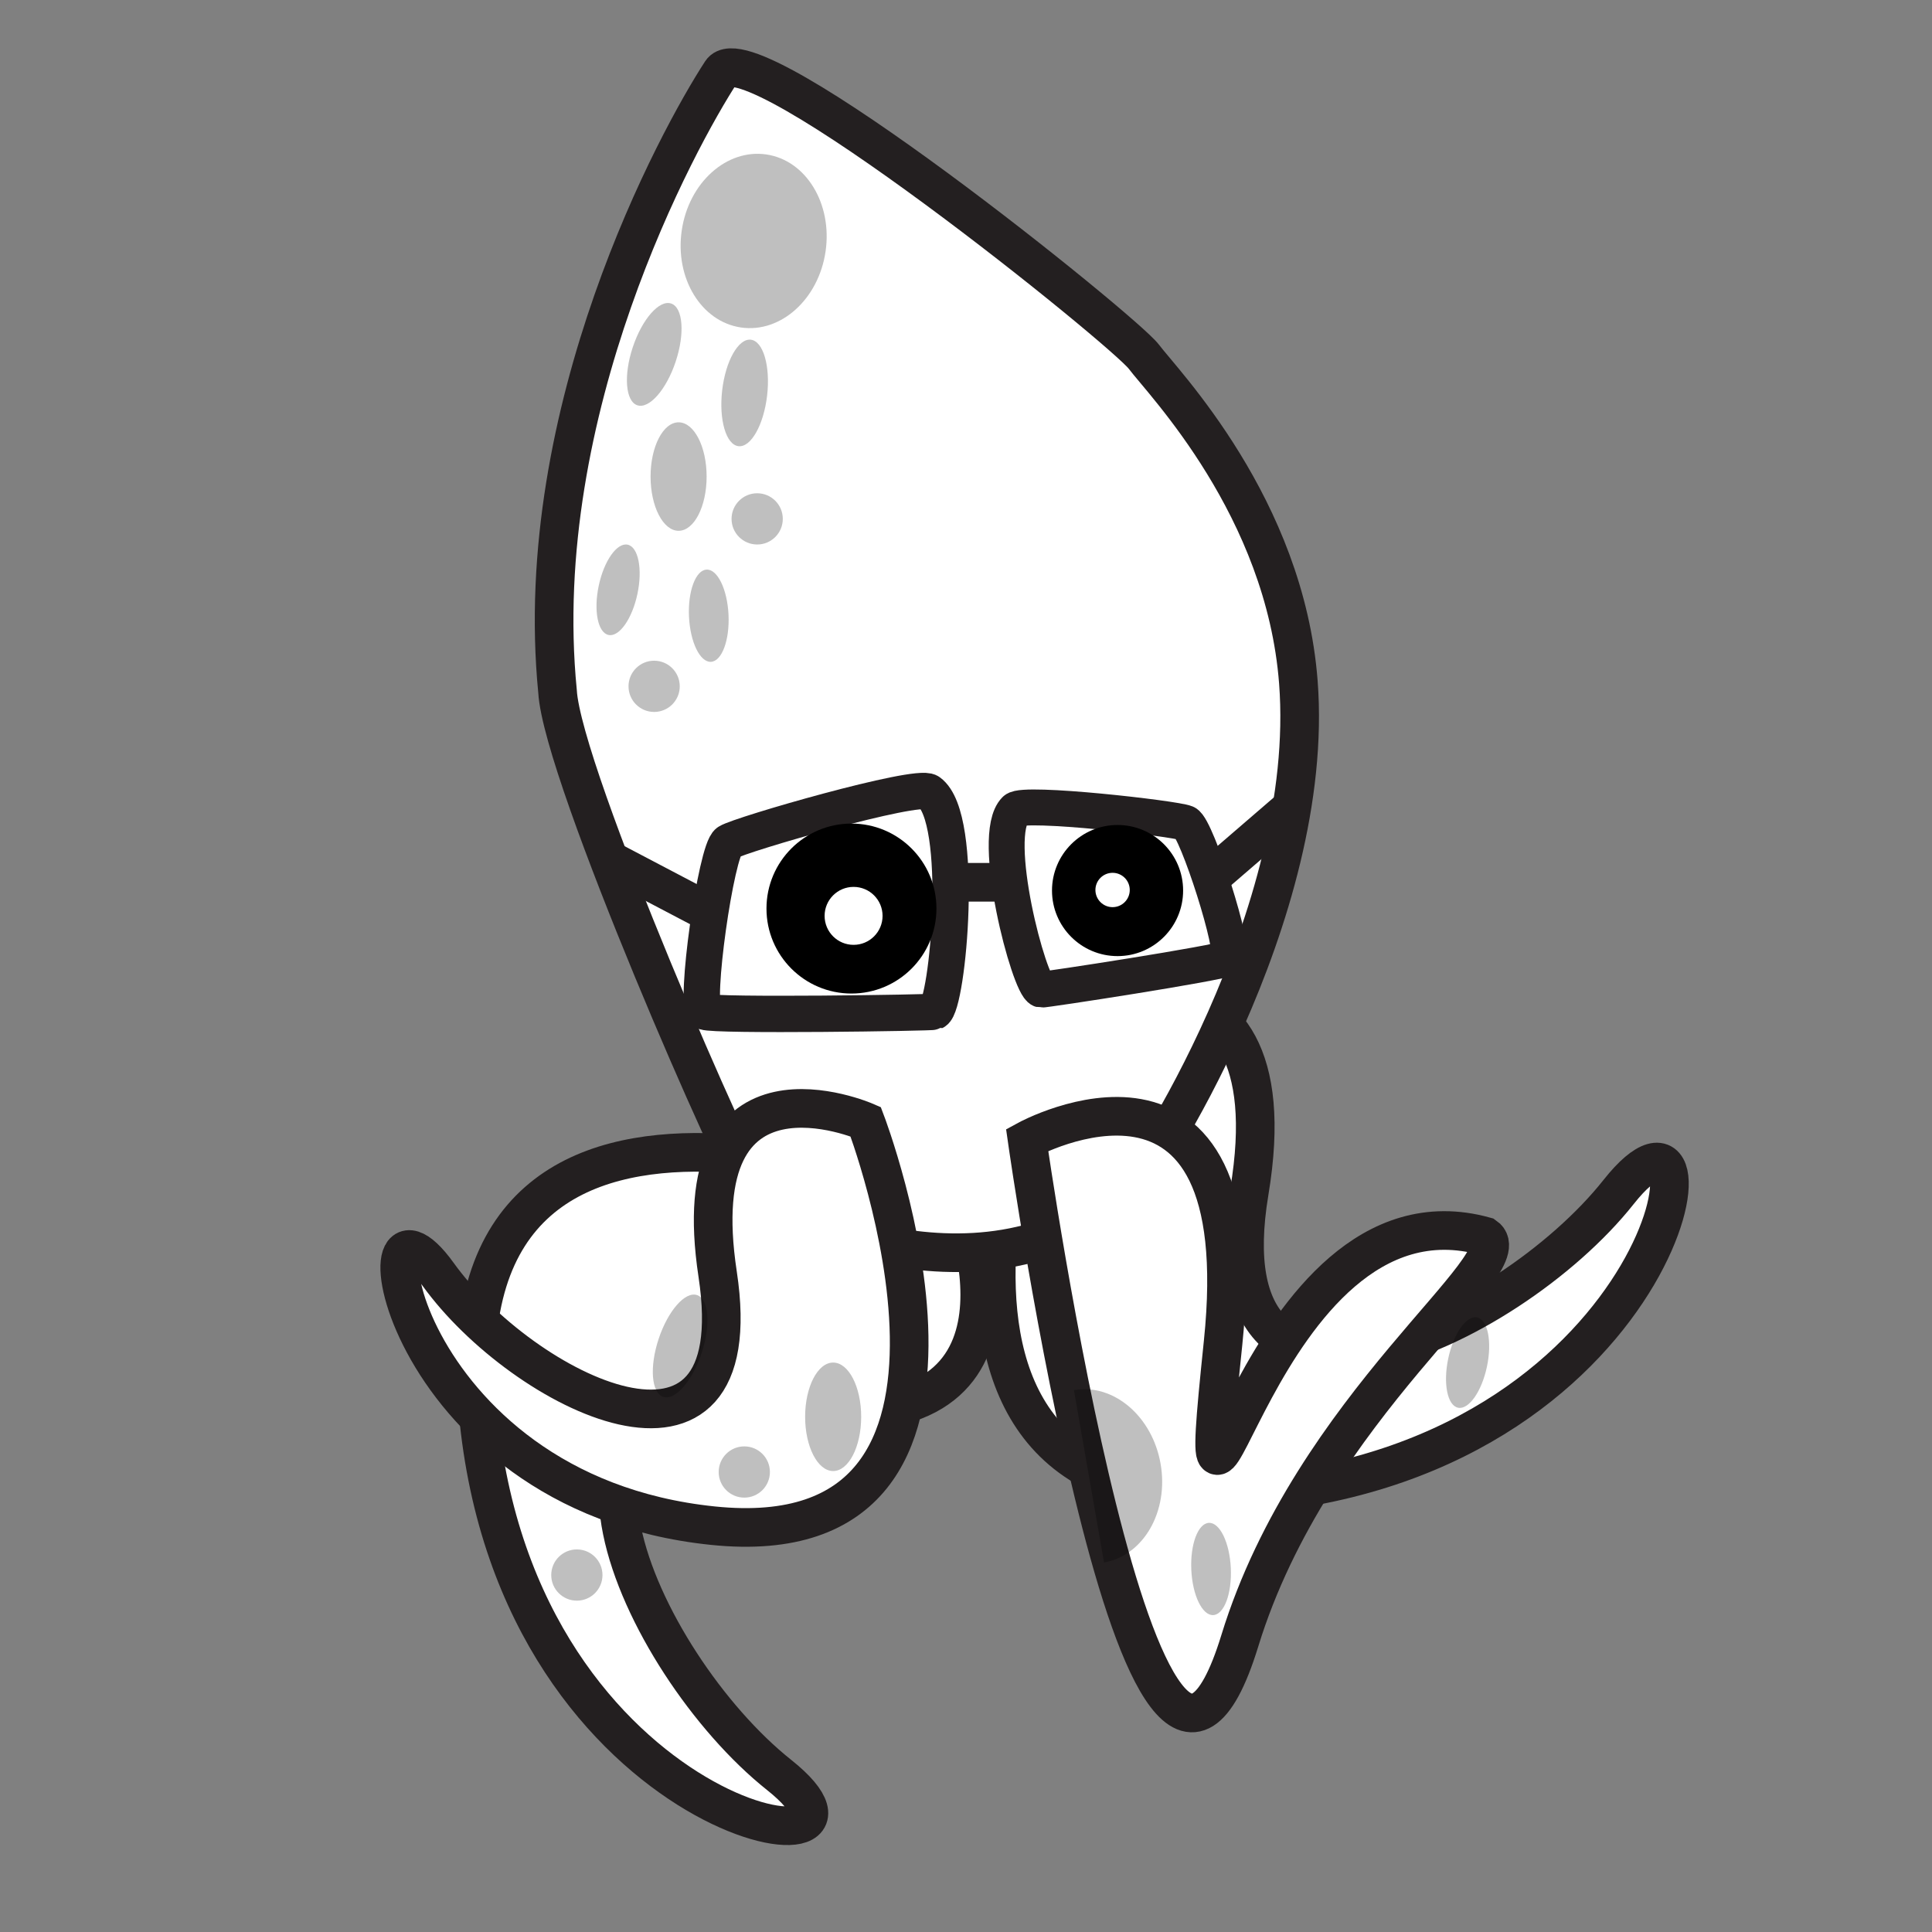 <?xml version="1.0" encoding="utf-8"?>
<!-- Generator: Adobe Illustrator 15.0.2, SVG Export Plug-In . SVG Version: 6.00 Build 0)  -->
<!-- Derpy Squid by Amy Shropshire http://twitter.com/amyshropshire -->
<!DOCTYPE svg PUBLIC "-//W3C//DTD SVG 1.1//EN" "http://www.w3.org/Graphics/SVG/1.1/DTD/svg11.dtd">
<svg version="1.1" id="Layer_1" xmlns="http://www.w3.org/2000/svg" xmlns:xlink="http://www.w3.org/1999/xlink" x="0px" y="0px"
	 width="150px" height="150px" viewBox="0 0 150 150" enable-background="new 0 0 150 150" xml:space="preserve">
<rect x="0" y="0" width="150" height="150" fill="#808080" stroke="none"/>
<path fill="#FFFFFF" stroke="#231F20" stroke-width="3" stroke-miterlimit="10" d="M74.845,93.982c0,0,7.415,18.818-14.278,15.15
	c-21.693-3.67-11.01,19.977-0.071,28.679c10.939,8.703-20.398,4.53-23.386-28.258C34.123,76.771,74.845,93.982,74.845,93.982z"/>
<path fill="#FFFFFF" stroke="#231F20" stroke-width="3" stroke-miterlimit="10" d="M81.811,78.295c0,0,18.8-7.462,15.186,14.24
	c-3.615,21.702,20.004,10.961,28.68,0s4.58,20.387-28.2,23.456C64.7,119.06,81.811,78.295,81.811,78.295z"/>
<path fill="#FFFFFF" stroke="#231F20" stroke-width="3" stroke-miterlimit="10" d="M55.999,5.584
	c2.2-3.378,31.307,20.107,32.809,22.111s10.955,11.668,11.997,25.269c1.386,18.091-12.003,38.555-13.252,39.607
	c-12,10.106-28.425,0.804-28.853,0.358c-1.214-1.258-15.054-32.797-15.413-39.249C41.136,31.817,52.628,10.761,55.999,5.584z"/>
<path fill="#FFFFFF" stroke="#231F20" stroke-width="3" stroke-miterlimit="10" d="M67.21,87.087c0,0-14.227-6.209-11.491,11.849
	s-15.139,9.12-21.705,0s-3.465,16.963,21.34,19.517C80.16,121.006,67.21,87.087,67.21,87.087z"/>
<path fill="#FFFFFF" stroke="#231F20" stroke-width="3" stroke-miterlimit="10" d="M79.746,88.502c0,0,17.859-9.758,15.215,15.742
	c-2.645,25.499,2.455-13.245,20.339-8.26c2.998,2.051-13.401,13.042-19.044,31.413C88.759,151.806,79.746,88.502,79.746,88.502z"/>
<g>
	<path fill="#FFFFFF" stroke="#231F20" stroke-width="2.787" stroke-miterlimit="10" d="M78.821,62.873
		c0.664-0.669,12.406,0.672,13.248,1.03c0.844,0.357,3.92,10.03,3.3,10.479c-0.512,0.367-14.385,2.501-14.544,2.454
		C79.91,76.569,76.813,64.897,78.821,62.873z"/>
	<circle cx="86.767" cy="69.142" r="5.09"/>
	<circle fill="#FFFFFF" cx="86.381" cy="69.098" r="1.333"/>
</g>
<g>
	<path fill="#FFFFFF" stroke="#231F20" stroke-width="2.821" stroke-miterlimit="10" d="M72.136,61.487
		c-0.93-0.665-14.667,3.299-15.602,3.896c-0.936,0.597-2.655,12.757-1.827,13.166c0.687,0.339,17.668,0.087,17.848,0
		C73.594,78.047,74.937,63.498,72.136,61.487z"/>
	<circle cx="66.107" cy="70.54" r="6.598"/>
	<circle fill="#FFFFFF" cx="66.272" cy="71.108" r="2.25"/>
</g>
<ellipse transform="matrix(0.989 0.145 -0.145 0.989 3.337 -8.297)" opacity="0.25" cx="58.535" cy="18.724" rx="5.645" ry="6.792"/>
<path opacity="0.25" d="M83.379,107.929c3.071-0.537,6.084,2.024,6.729,5.719c0.646,3.696-1.32,7.126-4.392,7.663"/>
<ellipse transform="matrix(-0.315 0.949 -0.949 -0.315 92.919 -12.021)" opacity="0.25" cx="50.798" cy="27.527" rx="4.163" ry="1.757"/>
<ellipse transform="matrix(-0.315 0.949 -0.949 -0.315 168.633 87.321)" opacity="0.25" cx="52.798" cy="104.527" rx="4.163" ry="1.757"/>
<ellipse transform="matrix(-0.115 0.993 -0.993 -0.115 94.774 -23.375)" opacity="0.25" cx="57.798" cy="30.527" rx="4.163" ry="1.757"/>
<ellipse opacity="0.25" cx="52.686" cy="37" rx="2.176" ry="4.211"/>
<ellipse opacity="0.25" cx="64.686" cy="110" rx="2.176" ry="4.211"/>
<ellipse transform="matrix(0.978 0.207 -0.207 0.978 10.5 -8.936)" opacity="0.25" cx="48.024" cy="45.796" rx="1.536" ry="3.584"/>
<ellipse transform="matrix(0.978 0.207 -0.207 0.978 24.328 -21.282)" opacity="0.25" cx="114.024" cy="105.796" rx="1.536" ry="3.584"/>
<ellipse transform="matrix(0.999 -0.047 0.047 0.999 -2.188 2.642)" opacity="0.25" cx="55.024" cy="47.796" rx="1.536" ry="3.584"/>
<ellipse transform="matrix(0.999 -0.047 0.047 0.999 -5.628 4.56)" opacity="0.25" cx="94.024" cy="121.796" rx="1.535" ry="3.584"/>
<circle opacity="0.25" cx="58.787" cy="40.286" r="1.989"/>
<circle opacity="0.25" cx="50.787" cy="53.286" r="1.989"/>
<circle opacity="0.25" cx="44.787" cy="122.286" r="1.989"/>
<circle opacity="0.25" cx="57.787" cy="114.286" r="1.989"/>
<line fill="#FFFFFF" stroke="#231F20" stroke-width="3" stroke-miterlimit="10" x1="74" y1="68.5" x2="78" y2="68.5"/>
<line fill="#FFFFFF" stroke="#231F20" stroke-width="3" stroke-miterlimit="10" x1="54.488" y1="70.54" x2="47.294" y2="66.763"/>
<line fill="#FFFFFF" stroke="#231F20" stroke-width="3" stroke-miterlimit="10" x1="100.296" y1="62.689" x2="94.023" y2="68.097"/>
</svg>
